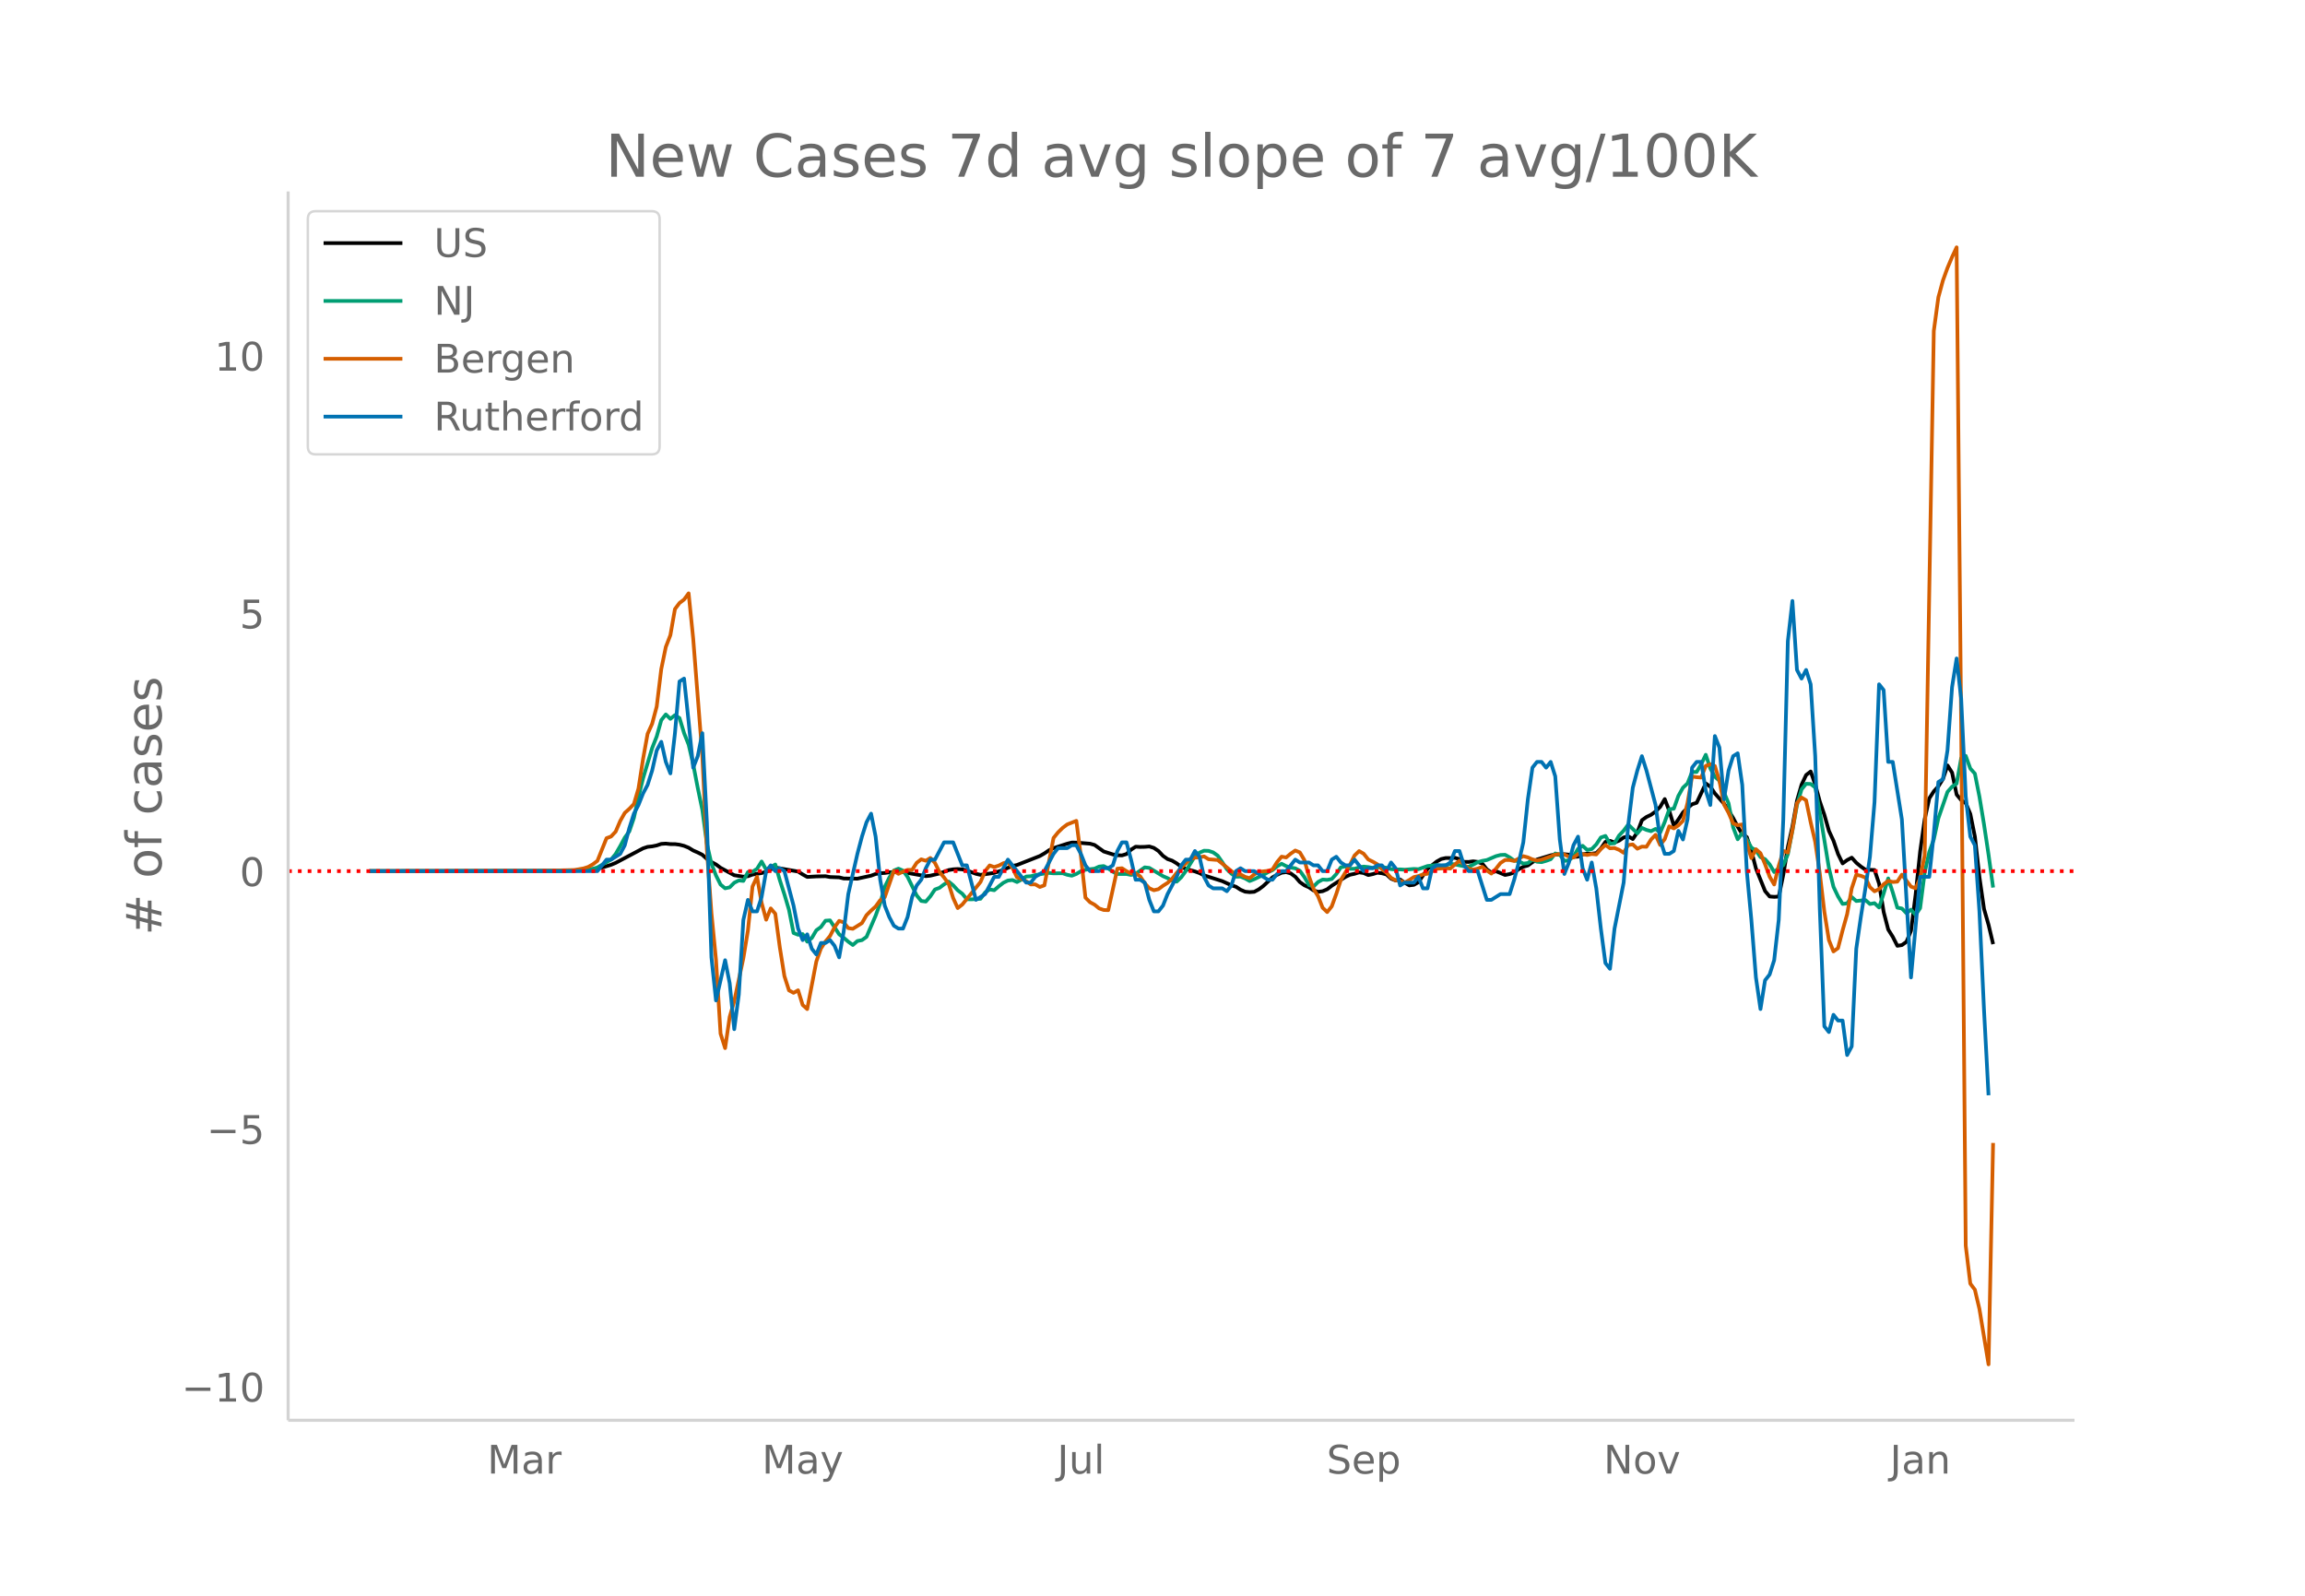 <svg height="864" viewBox="0 0 936 648" width="1248" xmlns="http://www.w3.org/2000/svg" xmlns:xlink="http://www.w3.org/1999/xlink"><defs><style>*{stroke-linecap:butt;stroke-linejoin:round}</style></defs><g id="figure_1"><path d="M0 648h936V0H0z" fill="#fff" id="patch_1"/><g id="axes_1"><path d="M117 576.72h725.4V77.76H117z" fill="none" id="patch_2"/><path clip-path="url(#pb82da38f47)" d="M149.973 353.739l75.948-.102 9.262-.272 5.557-.42 1.853-.26 1.852-.387 3.705-1.134 1.852-.77 11.115-5.898 1.852-.614 1.853-.198 1.852-.377 1.852-.626 1.853-.118 1.852.2 1.853.004 1.852.244 1.852.466 1.853.748 1.852 1.136 1.853.804 1.852.931 1.852 1.692 1.853 1.245 1.852.979 1.853 1.376 5.557 3.008 3.705.597 1.852-.186 1.852-.677 3.705-.61 1.853-.513 1.852-.974 1.852-.747 9.262 1.62 1.853 1.17 1.852 1.018 3.705-.215 3.705-.076 1.852.332 3.705.132 1.852.455 5.558.076 5.557-1.22 1.852-.684 1.853-.303 1.852-.11 1.852-.265 5.558-.083 9.262 1.647 1.852-.202 3.705-.892 3.705-1.373 1.852-.315 1.852-.106 1.853.127 1.852.459 3.705 1.351 1.852.42 5.558-.795 3.704-1.2 1.853-.872 1.852-.746 1.853-.398 9.262-3.643 1.852-1.066 1.852-1.256 1.853-.87 5.557-1.815 1.852-.452 1.853.006 5.557.454 1.852.519 3.705 2.644 3.705 1.182 1.852.339 1.853.07 1.852-.556 1.853-1.783 1.852-1.194 1.852.102 1.853-.043 1.852-.155 1.853.586 1.852 1.247 1.852 1.977 1.853 1.304 1.852.639 1.853 1.106 1.852 1.39 1.852.843 3.705 1.038 1.853.68 1.852.918 7.41 2.359 3.704 1.686 1.853.584 1.852 1.21 1.853.795 1.852.18 1.852-.128 1.853-.996 1.852-1.39 3.705-3.481 1.852-1.036 1.853-.843 1.852-.256 1.853.52 1.852 1.356 1.852 2.161 1.853 1.317 1.852.817 1.853 1.265 1.852.576 1.852-.265 1.853-.784 1.852-1.432 5.557-3.598 1.853-.872 1.852-.381 1.853-.587 1.852.28 1.852.824 1.853-.396 1.852-.57 1.853.24 1.852.48 1.852 1.7 1.853.753 1.852-.39 1.853 1.312 1.852 1.058 1.852-.221 1.853-1.063 3.705-5.426 3.704-2.963 1.853-1.036 1.852-.406 1.853.03 1.852-.123 1.852.564 1.853 1.103 1.852.025 1.853-.257 1.852.242 1.852.708 1.853 2.33 1.852 1.314 1.853-.58 3.704 1.538 1.853-.373 1.852-.643 1.853-1.331 1.852-.99 1.852-.527 1.853-1.34 1.852-1.075 5.557-1.698 1.853-.375 1.852.1 1.853-.175 1.852.18 1.852.908 1.853-.112 1.852-.937 1.853-.254 1.852.007 1.852-.26 1.853-1.864 1.852-2.688 1.853-.43 1.852.687 1.852-.755 1.853-1.281 1.852-.486 1.853 1.127 1.852-2.758 1.852-4.896 1.853-1.322 1.852-.878 1.853-1.347 1.852-1.88 1.852-3.154 1.853 4.84 1.852 6.017 1.853-2.61 1.852-2.836 1.852-1.787 1.853-1.515 1.852-.601 3.705-7.854 1.852 1.335 1.853 2.733 3.705 4.163 1.852 2.734 1.852 3.078 1.853 3.539 1.852 3.012 1.853 1.199 1.852 5.659 1.852 7.093 3.705 9.167 1.853 2.194 1.852.148 1.852-.106 1.853-8.969 1.852-11.24 1.853-8.31 1.852-10.484 1.852-6.461 1.853-3.902 1.852-1.436 1.853 5.344 1.852 6.853 1.852 5.416 1.853 6.518 1.852 4.005 1.853 5.385 1.852 3.808 1.852-1.363 1.853-.973 1.852 2.069 1.853 1.54 1.852 1.267 3.705.149 1.852 5.552 1.853 11.493 1.852 7.122 1.852 2.96 1.853 3.642 1.852-.3 1.853-1.325 1.852-4.517 1.852-14.576 1.853-17.636 1.852-13.099 1.853-8.429 1.852-2.851 1.852-2.033 1.853-2.975 1.852-5.509 1.853 2.94 1.852 8.921 1.852 2.228 1.853 1.215 1.852 4.425 1.853 9.2 1.852 16.44 1.852 12.878 1.853 6.514 1.852 7.812h0" fill="none" stroke="#000" stroke-linecap="round" stroke-width="1.5" id="line2d_1"/><path clip-path="url(#pb82da38f47)" d="M149.973 353.738l79.653-.093 5.557-.193 3.705-.276 1.852-.359 1.853-.565 5.557-3.215 1.852-2.27 1.853-3.194 1.852-3.446 1.853-2.558 1.852-5.452 1.852-8.5 1.853-7.513 3.705-12.341 1.852-4.707 1.852-6.622 1.853-2.326 1.852 1.792 1.853-1.498 1.852 1.173 1.852 6.11 1.853 4.685 1.852 8.015 1.853 9.562 1.852 8.912 1.852 13.697 1.853 8.17 1.852 4.777 1.853 3.699 1.852 1.513 1.852-.397 1.853-1.864 1.852-.935 1.853.192 1.852-3.573 1.852-.118 1.853-1.236 1.852-2.951 1.853 3.347 3.704-2.135 1.853 6.43 1.852 5.724 1.853 6.243 1.852 9.414 1.852.72 1.853-.275 1.852 3.073 1.853-1.474 1.852-3.145 1.852-1.316 1.853-2.566 1.852-.132 3.705 5.651 1.852 1.388 1.853 1.611 1.852 1.342 1.853-1.616 1.852-.36 1.852-1.32 3.705-8.634 1.853-5.055 1.852-6.591 1.852-3.805 1.853-2.859 1.852-.76 1.853.789 1.852 2.54 3.705 7.543 1.852 2.251 1.853.24 1.852-2.15 1.852-2.746 1.853-.69 1.852-1.385 1.853-1.142 1.852 1.512 1.852 2.023 1.853 1.402 1.852 2.229 1.853.05 3.704-.228 1.853-2.57 1.852-1.225 1.853.325 1.852-1.592 1.852-1.438 1.853-.911 1.852-.202 1.853.81 1.852-1.015 1.852-1.224 1.853-.115 1.852-.462 3.705-.64 1.852-.247 1.853.178 3.705-.05 1.852.636 1.852.373 1.853-.71 1.852-1.11 1.853-.614 3.704-.432 1.853-.847 1.852-.212 1.853.977 1.852 1.337 1.852.916 3.705-.002 1.853.377 1.852-.43 3.705-2.64 1.852.218 5.557 3.352 1.853.801 1.852 1.008 1.853.416 1.852-1.775 1.852-2.52 3.705-6.012 1.853-1.462 1.852-.784 1.852.065 1.853.616 1.852 1.327 1.853 2.65 1.852 2.857 1.852 1.815 1.853 1.222 1.852-.053 1.853.755 1.852 1.049 1.852-.731 3.705-1.775 1.853-1.065 1.852-.828 1.852-1.527 1.853-1.087 1.852.958 1.853.6 1.852.297 1.852.99 1.853 2.578 1.852 3.218 1.853.615 1.852-1.856 1.852-.981 1.853.13 1.852-.342 1.853-2.027 1.852-2.742 1.852-.363 1.853.967 1.852.015 1.853-.587 1.852-.308 1.852.192 1.853.332 3.705-.334 1.852.29 1.852.537 1.853.183 1.852-.07 1.853.132 3.704-.315 1.853.106 3.705-1.291 3.704-.387 1.853.283 1.852-.187 1.853-.604 1.852.243 3.705.76 1.852.214 1.853-.87 1.852-1.008 1.852-.536 1.853-.33 3.705-1.582 1.852-.479 1.852-.077 1.853 1.042 1.852 1.332 1.853.23 1.852.977 1.852-.216 1.853-1.342 1.852.81 1.853.159 1.852-.527 1.852-.649 1.853-2.354 1.852.495 1.853 2.542 1.852-.243 1.852-1.601 1.853-3.081 1.852-1.224 1.853 1.674 1.852-.33 1.852-1.914 1.853-2.804 1.852-.63 1.853 3.126 1.852-.149 1.852-3.15 1.853-1.967 1.852-2.482 3.705 3.569 1.852-2.208 1.853.832 1.852.505 1.853-.928 1.852 1.527 1.852-4.317 1.853-5.177 1.852-.257 1.853-5.204 1.852-3.3 1.852-1.738 1.853-4.651 1.852.005 1.853-3.129 1.852-3.855 1.852 5.548 1.853 3.357 1.852 1.662 1.853 4.747 1.852 4.417 1.852 9.709 1.853 4.867 1.852-2.552 1.853 2.631 1.852 3.31 1.852 1.144 1.853 2.727 1.852.83 1.853 2.096 1.852 3.115 1.852-1.54 1.853-1.228 1.852-4.483 1.853-9.612 1.852-10.376 1.852-6.306 1.853-2.286 1.852.076 1.853 1.414 1.852 10.033 3.705 22.677 1.852 7.638 1.853 3.886 1.852 3.056 1.852-.216 1.853-2.569 1.852 1.607 3.705-.39 1.852 1.607 1.853-.344 1.852 1.76 1.853-5.67 1.852-6.135 1.852 5.663 1.853 6.2 1.852.35 1.853 1.91 1.852-1.426 1.852 2.126 1.853-2.763 1.852-14.489 1.853-8.289 1.852-5.149 1.852-8.57 3.705-10.699 1.853-2.111 1.852-1.263 1.852-10.33 1.853-.922 1.852 5.132 1.853 2.068 1.852 9.343 1.852 11.223 1.853 12.331 1.852 13.376h0" fill="none" stroke="#009e73" stroke-linecap="round" stroke-width="1.5" id="line2d_2"/><path clip-path="url(#pb82da38f47)" d="M149.973 353.738l68.539-.068 14.819-.39 3.705-.664 1.852-.596 1.852-1.054 1.853-1.398 3.705-9.21 1.852-.688 1.852-1.97 1.853-4.33 1.852-3.277 1.853-1.65 1.852-1.948 1.852-6.278 1.853-11.914 1.852-10.288 1.853-4.124 1.852-6.966 1.852-15.214 1.853-9.004 1.852-4.789 1.853-10.586 1.852-2.474 1.852-1.398 1.853-2.52 1.852 18.376 3.705 47.406 1.852 38.287 1.853 25.708 1.852 19.017 1.853 30.015 1.852 5.866 1.852-12.67 1.853-6.393 3.705-17.46 1.852-11.227 1.852-17.849 1.853-4.01 1.852 10.61 1.853 6.85 1.852-4.582 1.852 2.153 1.853 13.748 1.852 11.594 1.853 5.774 1.852 1.008 1.852-1.031 1.853 5.957 1.852 1.673 3.705-19.339 1.852-5.247 1.853-2.84 1.852-2.246 1.853-3.575 1.852-2.566 1.852.596 1.853 2.337 1.852.275 3.705-2.314 1.852-3.208 1.853-1.856 1.852-1.672 1.853-2.567 1.852-1.214 3.705-10.677 1.852 1.191 1.853-.893 1.852-.71 1.852.022 1.853-2.887 1.852-1.42 1.853.572 1.852-1.122 1.852 1.993 1.853 3.712 1.852 2.2 1.853 2.543 1.852 5.82 1.852 4.078 1.853-1.443 3.705-4.56 3.704-4.605 1.853-4.377 1.852-2.337 1.853.665 1.852-.596 1.852-.962 1.853-.504 1.852 2.382 1.853 3.873 1.852.595 1.852.94 1.853 1.329 1.852-.023 1.853 1.054 1.852-.665 3.705-19.223 1.852-2.292 1.853-1.81 1.852-1.397 3.705-1.467 1.852 14.32 1.853 16.864 1.852 1.856 1.852 1.008 1.853 1.513 1.852.641 1.853.069 3.704-16.84 1.853-.184 1.852 1.191 1.853.963 1.852-.07 1.852 1.192 1.853 2.841 1.852 2.017 1.853.802 1.852-.436 1.852-1.374 1.853-1.169 1.852-1.673 1.853-2.382 1.852-2.085 3.705-3.598 1.852-.504 1.853-.16 1.852-.344 1.852 1.146 3.705.298 7.41 5.98 1.852-.138 1.853 1.008 1.852.527 1.852-1.512 1.853-1.054 3.705-.39 1.852-.55 1.852-2.978 1.853-2.245 1.852.32 1.853-1.535 1.852-1.283 1.852.756 1.853 3.117 1.852 6.598 1.853 5.11 1.852 2.978 1.852 4.675 1.853 1.764 1.852-2.314 1.853-5.087 1.852-5.66 3.705-6.14 1.852-3.78 1.853-1.788 1.852 1.077 1.852 2.314 1.853.917 1.852 1.054 1.853 1.97 1.852 1.444 1.852 2.085 1.853.985 1.852.23 1.853.71 1.852-1.031 1.852-1.192 1.853-.412 1.852-.665 1.853-.275 3.704-2.039 3.705-.23 1.853.161 1.852-1.672 1.852-1.513 3.705 3.254 1.853.367 1.852-.413 1.852-.733 1.853 1.512 1.852 1.238 1.853-1.97 1.852-2.338 1.852-1.214h1.853l1.852.412 3.705-1.97 1.852.504 1.853.824 1.852.436 1.853-.344 3.704-1.306 1.853-.756 1.852-.23 1.853.207 1.852.894 1.852.32 1.853-1.374h1.852l1.853.343 1.852-.39 1.852.184 1.853-2.2 1.852-1.65 1.853 1.33 1.852-.092 1.852.733 1.853 1.192 1.852-3.14 1.853-.251 1.852 1.741 1.852-.848 1.853.07 1.852-2.934 1.853-1.924 1.852 4.124 1.852-2.337 1.853-5.224 1.852.825 1.853-1.215 1.852-1.833 1.852-7.263 1.853-10.769 1.852.298 1.853.137 1.852-4.743 1.852-.664 1.853.71 1.852 6.05 1.853 9.6 1.852 3.368 1.852 4.284 1.853.734 1.852-.298 1.853 7.813 1.852 5.865 1.852-3.62 1.853 1.627 1.852 4.468 1.853 5.04 1.852 3.186 1.852-7.561 1.853-6.072 1.852.687 1.853-9.05 1.852-11.044 1.852-2.269 1.853 1.123 1.852 8.913 1.853 7.974 1.852 12.74 1.852 15.603 1.853 11.525 1.852 4.628 1.853-1.352 1.852-7.172 1.852-6.621 1.853-10.448 1.852-5.568 1.853.435 1.852.733 1.852 3.873 1.853 1.695 1.852-.87 1.853-1.994 1.852-1.375 1.852.459 1.853-.138 1.852-2.841 3.705 4.857 1.852.665 1.853-4.079 1.852-9.348 3.705-212.903 1.852-13.633 1.853-6.828 1.852-5.11 1.853-4.4 1.852-3.963 1.852 194 1.853 211.392 1.852 15.42 1.853 2.452 1.852 7.813 3.705 22.523 1.852-89.909h0" fill="none" stroke="#d55e00" stroke-linecap="round" stroke-width="1.5" id="line2d_3"/><path clip-path="url(#pb82da38f47)" d="M149.973 353.738h92.62l3.705-4.668h1.852l3.705-2.333 1.852-3.501 1.853-7.002 1.852-5.835 1.852-3.501 1.853-4.668 1.852-3.5 1.853-5.836 1.852-8.169 1.852-3.5 1.853 8.168 1.852 4.668 1.853-16.337 1.852-21.006 1.852-1.167 1.853 17.505 1.852 18.671 1.853-4.668 1.852-9.335 1.852 36.176 1.853 54.848 1.852 17.504 3.705-16.337 1.852 9.335 1.853 18.672 1.852-14.004 1.853-30.341 1.852-8.169 1.852 4.668h1.853l1.852-5.835 1.853-10.503 1.852-2.334 1.852 2.334 1.853-1.167 1.852 1.167 3.705 14.004 1.852 9.336 1.853 4.668 1.852-2.334 1.853 5.835 1.852 2.334 1.852-4.668h1.853l1.852-1.167 1.853 2.334 1.852 4.668 1.852-10.503 1.853-15.17 3.705-16.338 1.852-7.002 1.852-5.835 1.853-3.501 1.852 9.336 1.853 17.504 1.852 10.503 1.852 4.668 1.853 3.5 1.852 1.168h1.853l1.852-4.668 1.852-8.169 1.853-4.668 1.852-2.334 1.853-4.668 1.852-3.5h1.852l3.705-7.002h3.705l3.705 9.335h1.852l3.705 14.004 3.705-2.334 3.705-7.002h1.852l3.705-7.002 7.41 9.336h1.852l1.852-2.334 3.705-2.334 3.705-7.001 1.852-2.334h3.705l1.852-1.167h1.853l1.852 3.5 1.853 4.668 1.852 2.334h3.705l1.852-1.167h1.853l1.852-1.167 1.852-5.834 1.853-3.501h1.852l1.853 7.001 1.852 8.17h1.852l1.853 1.166 1.852 7.002 1.853 4.668h1.852l1.852-2.334 1.853-4.668 3.705-7.002 1.852-4.668 1.852-2.334h1.853l1.852-3.5 1.853 2.334 1.852 8.168 1.852 3.501 1.853 1.167h3.705l1.852 1.167 1.852-2.334 1.853-5.835 1.852-1.167 1.853 1.167h3.704l5.558 3.501h1.852l1.852-2.334 1.853-1.167h1.852l3.705-4.668 1.852 1.167h3.705l1.853 1.167h1.852l1.852 2.334h1.853l1.852-4.668 1.853-1.166 1.852 2.333 1.852 1.167h1.853l1.852-2.334 3.705 4.668 1.852-1.167h1.853l1.852-1.167h1.853l1.852 2.334 1.852-3.5 1.853 2.333 1.852 7.002 1.853-1.167h3.704l1.853-2.334 1.852 4.668h1.853l1.852-8.169 1.852-1.167h3.705l1.853-1.167 1.852-4.667h1.852l1.853 5.834 1.852 2.334h3.705l3.705 11.67h1.852l3.705-2.334h3.705l1.852-5.835 1.853-7.002 1.852-8.168 1.852-17.505 1.853-12.837 1.852-2.334h1.853l1.852 2.334 1.852-2.334 1.853 5.835 1.852 25.674 1.853 14.003 1.852-4.668 1.852-7.001 1.853-3.501 1.852 12.836 1.853 4.668 1.852-7.002 1.852 10.503 1.853 16.338 1.852 14.004 1.853 2.334 1.852-16.338 3.705-18.672 1.852-23.34 1.853-15.17 1.852-7.002 1.852-5.835 1.853 5.835 3.705 14.004 1.852 14.004 1.852 5.835h1.853l1.852-1.167 1.853-8.17 1.852 3.502 1.852-8.17 1.853-21.005 1.852-2.334h1.853l1.852 11.67 1.852 5.835 1.853-28.007 1.852 4.667 1.853 21.006 1.852-11.67 1.852-5.835 1.853-1.167 1.852 12.837 1.853 35.01 1.852 19.838 1.852 23.34 1.853 12.836 1.852-11.67 1.853-2.334 1.852-5.834 1.852-16.338 1.853-40.844 1.852-72.353 1.853-16.337 1.852 28.007 1.852 3.501 1.853-3.5 1.852 5.834 1.853 29.174 1.852 61.85 1.852 47.846 1.853 2.334 1.852-7.002 1.853 2.334h1.852l1.852 14.004 1.853-3.501 1.852-39.677 1.853-12.837 1.852-11.67 1.852-12.836 1.853-22.173 1.852-47.846 1.853 2.334 1.852 29.174h1.852l3.705 23.34 3.705 64.183 3.705-40.844h3.705l1.852-17.504 1.852-21.006 1.853-1.167 1.852-11.67 1.853-25.673 1.852-11.67 1.852 16.338 1.853 39.677 1.852 16.338 1.853 3.5 1.852 26.841 1.852 39.677 1.853 35.01h0" fill="none" stroke="#0072b2" stroke-linecap="round" stroke-width="1.5" id="line2d_4"/><path clip-path="url(#pb82da38f47)" d="M117 353.738h725.4" fill="none" stroke="red" stroke-dasharray="1.5,2.475" stroke-width="1.5" id="line2d_5"/><path d="M117 576.72V77.76" fill="none" stroke="#d3d3d3" stroke-linecap="square" stroke-width="1.25" id="patch_3"/><path d="M117 576.72h725.4" fill="none" stroke="#d3d3d3" stroke-linecap="square" stroke-width="1.25" id="patch_4"/><g id="matplotlib.axis_1"><g id="xtick_1"><g transform="matrix(.16 0 0 -.16 197.86 598.378)" fill="#696969" id="text_1"><defs><path d="M9.813 72.906h14.703l18.593-49.61 18.703 49.61h14.704V0H66.89v64.016l-18.797-50h-9.907l-18.796 50V0H9.813z" id="DejaVuSans-77"/><path d="M34.281 27.484q-10.89 0-15.093-2.484-4.204-2.484-4.204-8.5 0-4.781 3.157-7.594 3.156-2.797 8.562-2.797 7.485 0 12 5.297 4.516 5.297 4.516 14.078v2zm17.922 3.72V0H43.22v8.297Q40.14 3.328 35.547.953q-4.594-2.375-11.234-2.375-8.391 0-13.36 4.719Q6 8.016 6 15.922q0 9.219 6.172 13.906 6.187 4.688 18.437 4.688h12.61v.89q0 6.203-4.078 9.594-4.078 3.39-11.453 3.39-4.688 0-9.141-1.124-4.438-1.125-8.531-3.375v8.312q4.921 1.906 9.562 2.844 4.64.953 9.031.953 11.875 0 17.735-6.156 5.86-6.14 5.86-18.64z" id="DejaVuSans-97"/><path d="M41.11 46.297q-1.516.875-3.297 1.281Q36.03 48 33.89 48q-7.625 0-11.703-4.953-4.079-4.953-4.079-14.234V0H9.08v54.688h9.03v-8.5q2.844 4.984 7.375 7.39Q30.031 56 36.531 56q.922 0 2.047-.125 1.125-.11 2.484-.36z" id="DejaVuSans-114"/></defs><use xlink:href="#DejaVuSans-77"/><use x="86.279" xlink:href="#DejaVuSans-97"/><use x="147.559" xlink:href="#DejaVuSans-114"/></g></g><g id="xtick_2"><g transform="matrix(.16 0 0 -.16 309.41 598.378)" fill="#696969" id="text_2"><defs><path d="M32.172-5.078q-3.797-9.766-7.422-12.735-3.61-2.984-9.656-2.984H7.906v7.516h5.282q3.703 0 5.75 1.765Q21-9.766 23.483-3.219l1.61 4.094-22.11 53.813H12.5l17.094-42.766 17.093 42.766h9.516z" id="DejaVuSans-121"/></defs><use xlink:href="#DejaVuSans-77"/><use x="86.279" xlink:href="#DejaVuSans-97"/><use x="147.559" xlink:href="#DejaVuSans-121"/></g></g><g id="xtick_3"><g transform="matrix(.16 0 0 -.16 429.295 598.378)" fill="#696969" id="text_3"><defs><path d="M9.813 72.906h9.859V5.078q0-13.187-5-19.14-5-5.954-16.094-5.954h-3.75v8.297h3.078q6.531 0 9.219 3.672Q9.813-4.39 9.813 5.078z" id="DejaVuSans-74"/><path d="M8.5 21.578v33.11h8.984V21.922q0-7.766 3.016-11.656 3.031-3.875 9.094-3.875 7.265 0 11.484 4.64 4.234 4.64 4.234 12.656v31h8.985V0h-8.984v8.406Q42.047 3.422 37.718 1q-4.313-2.422-10.032-2.422-9.421 0-14.312 5.86Q8.5 10.296 8.5 21.578zM31.11 56z" id="DejaVuSans-117"/><path d="M9.422 75.984h8.984V0H9.422z" id="DejaVuSans-108"/></defs><use xlink:href="#DejaVuSans-74"/><use x="29.492" xlink:href="#DejaVuSans-117"/><use x="92.871" xlink:href="#DejaVuSans-108"/></g></g><g id="xtick_4"><g transform="matrix(.16 0 0 -.16 538.716 598.378)" fill="#696969" id="text_4"><defs><path d="M53.516 70.516V60.89q-5.61 2.687-10.594 4-4.984 1.328-9.625 1.328-8.047 0-12.422-3.125t-4.375-8.89q0-4.845 2.906-7.313 2.907-2.453 11.016-3.97l5.953-1.218q11.031-2.11 16.281-7.406 5.25-5.297 5.25-14.172 0-10.61-7.11-16.078-7.093-5.469-20.812-5.469-5.172 0-11.015 1.172Q13.14.922 6.89 3.219v10.156q6-3.36 11.765-5.078 5.766-1.703 11.328-1.703 8.438 0 13.032 3.312 4.593 3.328 4.593 9.485 0 5.359-3.297 8.39-3.296 3.032-10.812 4.547L27.484 33.5q-11.03 2.188-15.968 6.875-4.922 4.688-4.922 13.047 0 9.672 6.812 15.234 6.813 5.563 18.766 5.563 5.14 0 10.453-.938 5.328-.922 10.89-2.765z" id="DejaVuSans-83"/><path d="M56.203 29.594v-4.39H14.891q.593-9.282 5.593-14.142 5-4.859 13.938-4.859 5.172 0 10.031 1.266 4.86 1.265 9.656 3.812v-8.5Q49.266.734 44.187-.344 39.11-1.422 33.892-1.422q-13.094 0-20.735 7.61-7.64 7.625-7.64 20.625 0 13.421 7.25 21.296Q20.016 56 32.328 56q11.031 0 17.453-7.11 6.422-7.093 6.422-19.296zm-8.984 2.64q-.094 7.36-4.125 11.75-4.032 4.407-10.672 4.407-7.516 0-12.031-4.25-4.516-4.25-5.203-11.97z" id="DejaVuSans-101"/><path d="M18.11 8.203v-29H9.077v75.484h9.031v-8.296q2.844 4.875 7.157 7.234Q29.594 56 35.594 56q9.968 0 16.187-7.906 6.235-7.907 6.235-20.797T51.78 6.484q-6.218-7.906-16.187-7.906-6 0-10.328 2.375-4.313 2.375-7.157 7.25zm30.578 19.094q0 9.906-4.079 15.547-4.078 5.64-11.203 5.64-7.14 0-11.218-5.64-4.079-5.64-4.079-15.547 0-9.906 4.078-15.547 4.079-5.64 11.22-5.64 7.124 0 11.202 5.64t4.078 15.547z" id="DejaVuSans-112"/></defs><use xlink:href="#DejaVuSans-83"/><use x="63.477" xlink:href="#DejaVuSans-101"/><use x="125" xlink:href="#DejaVuSans-112"/></g></g><g id="xtick_5"><g transform="matrix(.16 0 0 -.16 651.177 598.378)" fill="#696969" id="text_5"><defs><path d="M9.813 72.906h13.28l32.329-60.984v60.984h9.562V0h-13.28L19.39 60.984V0H9.813z" id="DejaVuSans-78"/><path d="M30.61 48.39q-7.22 0-11.422-5.64-4.204-5.64-4.204-15.453 0-9.813 4.172-15.453 4.188-5.64 11.453-5.64 7.188 0 11.375 5.655 4.203 5.672 4.203 15.438 0 9.719-4.203 15.406-4.187 5.688-11.375 5.688zm0 7.61q11.718 0 18.406-7.625 6.703-7.61 6.703-21.078 0-13.422-6.703-21.078-6.688-7.64-18.407-7.64-11.765 0-18.437 7.64-6.656 7.656-6.656 21.078 0 13.469 6.656 21.078Q18.844 56 30.609 56z" id="DejaVuSans-111"/><path d="M2.984 54.688H12.5L29.594 8.797l17.093 45.89h9.516L35.687 0H23.485z" id="DejaVuSans-118"/></defs><use xlink:href="#DejaVuSans-78"/><use x="74.805" xlink:href="#DejaVuSans-111"/><use x="135.986" xlink:href="#DejaVuSans-118"/></g></g><g id="xtick_6"><g transform="matrix(.16 0 0 -.16 767.456 598.378)" fill="#696969" id="text_6"><defs><path d="M54.89 33.016V0h-8.984v32.719q0 7.765-3.031 11.61-3.031 3.858-9.078 3.858-7.281 0-11.484-4.64-4.204-4.625-4.204-12.64V0H9.08v54.688h9.03v-8.5q3.235 4.937 7.594 7.374Q30.078 56 35.797 56q9.422 0 14.25-5.828 4.844-5.828 4.844-17.156z" id="DejaVuSans-110"/></defs><use xlink:href="#DejaVuSans-74"/><use x="29.492" xlink:href="#DejaVuSans-97"/><use x="90.771" xlink:href="#DejaVuSans-110"/></g></g></g><g id="matplotlib.axis_2"><g id="ytick_1"><g transform="matrix(.16 0 0 -.16 73.733 569.137)" fill="#696969" id="text_7"><defs><path d="M10.594 35.5h62.593v-8.297H10.594z" id="DejaVuSans-8722"/><path d="M12.406 8.297h16.11v55.625l-17.532-3.516v8.985l17.438 3.515h9.86V8.296H54.39V0H12.406z" id="DejaVuSans-49"/><path d="M31.781 66.406q-7.61 0-11.453-7.5Q16.5 51.422 16.5 36.375q0-14.984 3.828-22.484 3.844-7.5 11.453-7.5 7.672 0 11.5 7.5 3.844 7.5 3.844 22.484 0 15.047-3.844 22.531-3.828 7.5-11.5 7.5zm0 7.813q12.266 0 18.735-9.703 6.468-9.688 6.468-28.141 0-18.406-6.468-28.11-6.47-9.687-18.735-9.687-12.25 0-18.718 9.688-6.47 9.703-6.47 28.109 0 18.453 6.47 28.14Q19.53 74.22 31.78 74.22z" id="DejaVuSans-48"/></defs><use xlink:href="#DejaVuSans-8722"/><use x="83.789" xlink:href="#DejaVuSans-49"/><use x="147.412" xlink:href="#DejaVuSans-48"/></g></g><g id="ytick_2"><g transform="matrix(.16 0 0 -.16 83.912 464.477)" fill="#696969" id="text_8"><defs><path d="M10.797 72.906h38.719v-8.312H19.828v-17.86q2.14.735 4.281 1.094 2.157.36 4.313.36 12.203 0 19.328-6.688 7.14-6.688 7.14-18.11 0-11.765-7.328-18.296-7.328-6.516-20.656-6.516-4.593 0-9.36.781-4.75.782-9.827 2.344v9.922q4.39-2.39 9.078-3.563 4.687-1.171 9.906-1.171 8.453 0 13.375 4.437 4.938 4.438 4.938 12.063 0 7.609-4.938 12.047-4.922 4.453-13.375 4.453-3.953 0-7.89-.875-3.922-.875-8.016-2.735z" id="DejaVuSans-53"/></defs><use xlink:href="#DejaVuSans-8722"/><use x="83.789" xlink:href="#DejaVuSans-53"/></g></g><g id="ytick_3"><use xlink:href="#DejaVuSans-48" transform="matrix(.16 0 0 -.16 97.32 359.817)" fill="#696969" id="text_9"/></g><g id="ytick_4"><use xlink:href="#DejaVuSans-53" transform="matrix(.16 0 0 -.16 97.32 255.157)" fill="#696969" id="text_10"/></g><g id="ytick_5"><g transform="matrix(.16 0 0 -.16 87.14 150.498)" fill="#696969" id="text_11"><use xlink:href="#DejaVuSans-49"/><use x="63.623" xlink:href="#DejaVuSans-48"/></g></g><g transform="matrix(0 -.2 -.2 0 65.573 379.813)" fill="#696969" id="text_12"><defs><path d="M51.125 44H36.922l-4.11-16.313h14.313zm-7.328 27.781l-5.078-20.265h14.265L58.11 71.78h7.813L60.89 51.516h15.234V44h-17.14l-4-16.313h15.53V20.22H53.079L48 0h-7.813l5.032 20.219H30.906L25.875 0h-7.86l5.079 20.219H7.719v7.468h17.187L29 44H13.281v7.516h17.625l4.985 20.265z" id="DejaVuSans-35"/><path d="M37.11 75.984V68.5h-8.594q-4.828 0-6.72-1.953-1.874-1.953-1.874-7.031v-4.828h14.797v-6.985H19.922V0H10.89v47.703H2.297v6.984h8.594V58.5q0 9.125 4.25 13.297 4.25 4.187 13.468 4.187z" id="DejaVuSans-102"/><path d="M48.781 52.594v-8.407q-3.812 2.11-7.64 3.157-3.828 1.047-7.735 1.047-8.75 0-13.593-5.547-4.829-5.532-4.829-15.547 0-10.016 4.829-15.563 4.843-5.53 13.593-5.53 3.907 0 7.735 1.046 3.828 1.047 7.64 3.156V2.094Q45.016.344 40.984-.531q-4.015-.89-8.562-.89-12.36 0-19.64 7.765-7.266 7.765-7.266 20.953 0 13.375 7.343 21.031Q20.22 56 33.016 56q4.14 0 8.093-.86 3.953-.843 7.672-2.546z" id="DejaVuSans-99"/><path d="M44.281 53.078v-8.5q-3.797 1.953-7.906 2.922-4.094.984-8.5.984-6.688 0-10.031-2.047-3.344-2.046-3.344-6.156 0-3.125 2.39-4.906 2.391-1.781 9.626-3.39l3.078-.688q9.562-2.047 13.593-5.781 4.032-3.735 4.032-10.422 0-7.625-6.032-12.078-6.03-4.438-16.578-4.438-4.39 0-9.156.86Q10.688.296 5.422 2v9.281q4.984-2.594 9.812-3.89 4.829-1.282 9.579-1.282 6.343 0 9.75 2.172 3.421 2.172 3.421 6.125 0 3.656-2.468 5.61-2.453 1.953-10.813 3.765l-3.125.735q-8.344 1.75-12.062 5.39-3.704 3.64-3.704 9.985 0 7.718 5.47 11.906Q16.75 56 26.811 56q4.97 0 9.36-.734 4.406-.72 8.11-2.188z" id="DejaVuSans-115"/></defs><use xlink:href="#DejaVuSans-35"/><use x="83.789" xlink:href="#DejaVuSans-32"/><use x="115.576" xlink:href="#DejaVuSans-111"/><use x="176.758" xlink:href="#DejaVuSans-102"/><use x="211.963" xlink:href="#DejaVuSans-32"/><use x="243.75" xlink:href="#DejaVuSans-99"/><use x="298.73" xlink:href="#DejaVuSans-97"/><use x="360.01" xlink:href="#DejaVuSans-115"/><use x="412.109" xlink:href="#DejaVuSans-101"/><use x="473.633" xlink:href="#DejaVuSans-115"/></g></g><g transform="matrix(.24 0 0 -.24 245.86 71.76)" fill="#696969" id="text_13"><defs><path d="M4.203 54.688h8.985l11.234-42.672 11.172 42.672h10.593l11.235-42.672 11.187 42.672h8.985L63.28 0H52.688L40.922 44.828 29.109 0H18.5z" id="DejaVuSans-119"/><path d="M64.406 67.281v-10.39q-4.984 4.64-10.625 6.922-5.64 2.296-11.984 2.296-12.5 0-19.14-7.64-6.641-7.64-6.641-22.094 0-14.406 6.64-22.047 6.64-7.64 19.14-7.64 6.345 0 11.985 2.296 5.64 2.297 10.625 6.938V5.609Q59.234 2.094 53.437.33q-5.78-1.75-12.218-1.75-16.563 0-26.094 10.124-9.516 10.14-9.516 27.672 0 17.578 9.516 27.703 9.531 10.14 26.094 10.14 6.531 0 12.312-1.734 5.797-1.734 10.875-5.203z" id="DejaVuSans-67"/><path d="M8.203 72.906h46.875v-4.203L28.61 0H18.312L43.22 64.594H8.203z" id="DejaVuSans-55"/><path d="M45.406 46.39v29.594h8.985V0h-8.985v8.203Q42.578 3.328 38.25.953q-4.313-2.375-10.375-2.375-9.906 0-16.14 7.906-6.22 7.922-6.22 20.813 0 12.89 6.22 20.797Q17.968 56 27.874 56q6.063 0 10.375-2.375 4.328-2.36 7.156-7.234zm-30.61-19.093q0-9.906 4.079-15.547 4.078-5.64 11.203-5.64 7.125 0 11.219 5.64 4.11 5.64 4.11 15.547 0 9.906-4.11 15.547-4.094 5.64-11.219 5.64-7.125 0-11.203-5.64-4.078-5.64-4.078-15.547z" id="DejaVuSans-100"/><path d="M45.406 27.984q0 9.766-4.031 15.125-4.016 5.375-11.297 5.375-7.219 0-11.25-5.375-4.031-5.359-4.031-15.125 0-9.718 4.031-15.093t11.25-5.375q7.281 0 11.297 5.375 4.031 5.375 4.031 15.093zm8.985-21.203q0-13.953-6.203-20.765Q42-20.797 29.203-20.797q-4.734 0-8.937.703-4.203.703-8.157 2.172v8.735q3.954-2.141 7.813-3.157 3.86-1.031 7.86-1.031 8.843 0 13.234 4.61 4.39 4.609 4.39 13.937v4.453q-2.781-4.844-7.125-7.234Q33.938 0 27.875 0 17.828 0 11.672 7.656q-6.156 7.672-6.156 20.328 0 12.688 6.156 20.344Q17.828 56 27.875 56q6.063 0 10.406-2.39 4.344-2.391 7.125-7.22v8.297h8.985z" id="DejaVuSans-103"/><path d="M25.39 72.906h8.297L8.297-9.28H0z" id="DejaVuSans-47"/><path d="M9.813 72.906h9.859V42.094L52.39 72.906h12.703L28.906 38.922 67.672 0H54.688L19.672 35.11V0h-9.86z" id="DejaVuSans-75"/></defs><use xlink:href="#DejaVuSans-78"/><use x="74.805" xlink:href="#DejaVuSans-101"/><use x="136.328" xlink:href="#DejaVuSans-119"/><use x="218.115" xlink:href="#DejaVuSans-32"/><use x="249.902" xlink:href="#DejaVuSans-67"/><use x="319.727" xlink:href="#DejaVuSans-97"/><use x="381.006" xlink:href="#DejaVuSans-115"/><use x="433.105" xlink:href="#DejaVuSans-101"/><use x="494.629" xlink:href="#DejaVuSans-115"/><use x="546.729" xlink:href="#DejaVuSans-32"/><use x="578.516" xlink:href="#DejaVuSans-55"/><use x="642.139" xlink:href="#DejaVuSans-100"/><use x="705.615" xlink:href="#DejaVuSans-32"/><use x="737.402" xlink:href="#DejaVuSans-97"/><use x="798.682" xlink:href="#DejaVuSans-118"/><use x="857.861" xlink:href="#DejaVuSans-103"/><use x="921.338" xlink:href="#DejaVuSans-32"/><use x="953.125" xlink:href="#DejaVuSans-115"/><use x="1005.225" xlink:href="#DejaVuSans-108"/><use x="1033.008" xlink:href="#DejaVuSans-111"/><use x="1094.189" xlink:href="#DejaVuSans-112"/><use x="1157.666" xlink:href="#DejaVuSans-101"/><use x="1219.189" xlink:href="#DejaVuSans-32"/><use x="1250.977" xlink:href="#DejaVuSans-111"/><use x="1312.158" xlink:href="#DejaVuSans-102"/><use x="1347.363" xlink:href="#DejaVuSans-32"/><use x="1379.15" xlink:href="#DejaVuSans-55"/><use x="1442.773" xlink:href="#DejaVuSans-32"/><use x="1474.561" xlink:href="#DejaVuSans-97"/><use x="1535.84" xlink:href="#DejaVuSans-118"/><use x="1595.02" xlink:href="#DejaVuSans-103"/><use x="1658.496" xlink:href="#DejaVuSans-47"/><use x="1692.188" xlink:href="#DejaVuSans-49"/><use x="1755.811" xlink:href="#DejaVuSans-48"/><use x="1819.434" xlink:href="#DejaVuSans-48"/><use x="1883.057" xlink:href="#DejaVuSans-75"/></g><g id="legend_1"><path d="M128.2 184.5h136.45q3.2 0 3.2-3.2V88.96q0-3.2-3.2-3.2H128.2q-3.2 0-3.2 3.2v92.34q0 3.2 3.2 3.2z" fill="none" opacity=".8" stroke="#ccc" id="patch_5"/><path d="M131.4 98.718h32" fill="none" stroke="#000" stroke-linecap="round" stroke-width="1.5" id="line2d_6"/><g transform="matrix(.16 0 0 -.16 176.2 104.317)" fill="#696969" id="text_14"><defs><path d="M8.688 72.906h9.921V28.61q0-11.718 4.235-16.875 4.25-5.14 13.781-5.14 9.469 0 13.719 5.14 4.25 5.157 4.25 16.875v44.297H64.5V27.391q0-14.25-7.063-21.532-7.046-7.28-20.812-7.28-13.828 0-20.89 7.28-7.047 7.282-7.047 21.532z" id="DejaVuSans-85"/></defs><use xlink:href="#DejaVuSans-85"/><use x="73.193" xlink:href="#DejaVuSans-83"/></g><path d="M131.4 122.203h32" fill="none" stroke="#009e73" stroke-linecap="round" stroke-width="1.5" id="line2d_8"/><g transform="matrix(.16 0 0 -.16 176.2 127.802)" fill="#696969" id="text_15"><use xlink:href="#DejaVuSans-78"/><use x="74.805" xlink:href="#DejaVuSans-74"/></g><path d="M131.4 145.688h32" fill="none" stroke="#d55e00" stroke-linecap="round" stroke-width="1.5" id="line2d_10"/><g transform="matrix(.16 0 0 -.16 176.2 151.287)" fill="#696969" id="text_16"><defs><path d="M19.672 34.813V8.108H35.5q7.953 0 11.781 3.297 3.844 3.297 3.844 10.078 0 6.844-3.844 10.078-3.828 3.25-11.781 3.25zm0 29.984V42.828h14.61q7.218 0 10.75 2.703 3.546 2.719 3.546 8.282 0 5.515-3.547 8.25-3.531 2.734-10.75 2.734zm-9.86 8.11h25.204q11.28 0 17.375-4.688Q58.5 63.53 58.5 54.89q0-6.703-3.125-10.657-3.125-3.953-9.188-4.922 7.282-1.562 11.313-6.53 4.031-4.954 4.031-12.376 0-9.765-6.64-15.093Q48.25 0 35.984 0H9.812z" id="DejaVuSans-66"/></defs><use xlink:href="#DejaVuSans-66"/><use x="68.604" xlink:href="#DejaVuSans-101"/><use x="130.127" xlink:href="#DejaVuSans-114"/><use x="169.49" xlink:href="#DejaVuSans-103"/><use x="232.967" xlink:href="#DejaVuSans-101"/><use x="294.49" xlink:href="#DejaVuSans-110"/></g><path d="M131.4 169.173h32" fill="none" stroke="#0072b2" stroke-linecap="round" stroke-width="1.5" id="line2d_12"/><g transform="matrix(.16 0 0 -.16 176.2 174.773)" fill="#696969" id="text_17"><defs><path d="M44.39 34.188q3.172-1.079 6.172-4.594 3-3.516 6.032-9.672L66.609 0H56l-9.313 18.703q-3.624 7.328-7.015 9.719-3.39 2.39-9.25 2.39h-10.75V0h-9.86v72.906h22.266q12.5 0 18.656-5.234 6.157-5.219 6.157-15.766 0-6.89-3.203-11.437-3.204-4.532-9.297-6.282zM19.673 64.797V38.922h12.406q7.125 0 10.766 3.297 3.64 3.297 3.64 9.687 0 6.39-3.64 9.64-3.64 3.25-10.766 3.25z" id="DejaVuSans-82"/><path d="M18.313 70.219V54.688h18.5v-6.985h-18.5V18.016q0-6.688 1.828-8.594 1.828-1.906 7.453-1.906h9.218V0h-9.218q-10.407 0-14.36 3.875-3.953 3.89-3.953 14.14v29.688H2.687v6.984h6.594V70.22z" id="DejaVuSans-116"/><path d="M54.89 33.016V0h-8.984v32.719q0 7.765-3.031 11.61-3.031 3.858-9.078 3.858-7.281 0-11.484-4.64-4.204-4.625-4.204-12.64V0H9.08v75.984h9.03V46.188q3.235 4.937 7.594 7.374Q30.078 56 35.797 56q9.422 0 14.25-5.828 4.844-5.828 4.844-17.156z" id="DejaVuSans-104"/></defs><use xlink:href="#DejaVuSans-82"/><use x="64.982" xlink:href="#DejaVuSans-117"/><use x="128.361" xlink:href="#DejaVuSans-116"/><use x="167.57" xlink:href="#DejaVuSans-104"/><use x="230.949" xlink:href="#DejaVuSans-101"/><use x="292.473" xlink:href="#DejaVuSans-114"/><use x="333.586" xlink:href="#DejaVuSans-102"/><use x="368.791" xlink:href="#DejaVuSans-111"/><use x="429.973" xlink:href="#DejaVuSans-114"/><use x="469.336" xlink:href="#DejaVuSans-100"/></g></g></g></g><defs><clipPath id="pb82da38f47"><path d="M117 77.76h725.4v498.96H117z"/></clipPath></defs></svg>